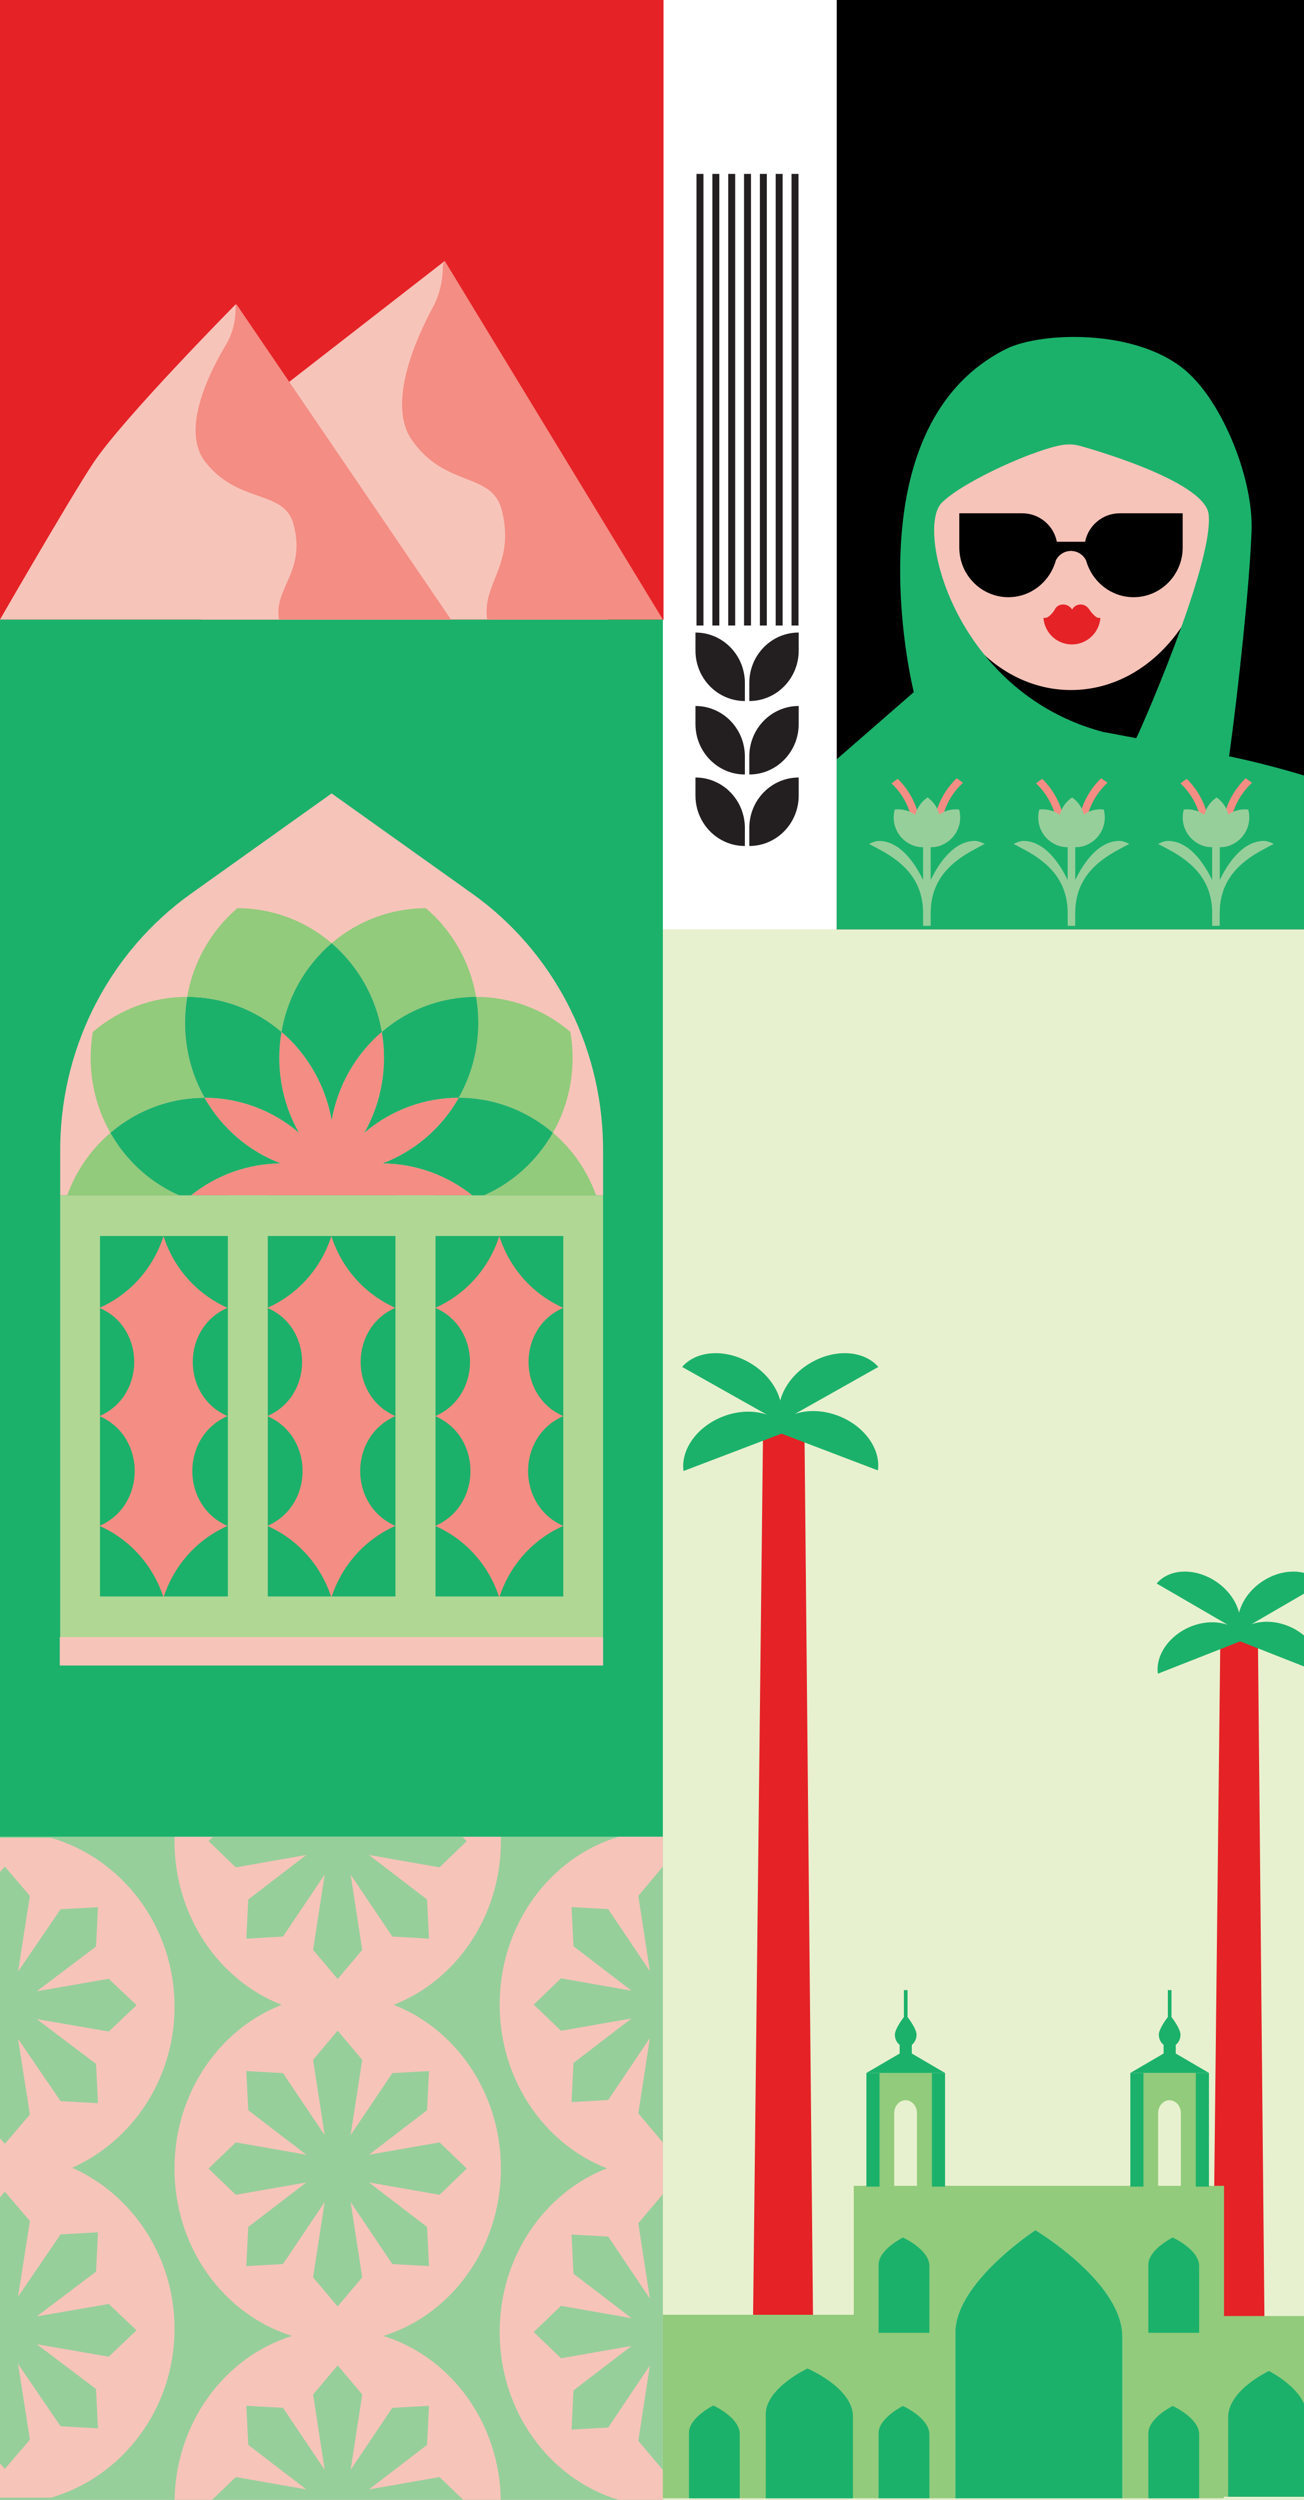 <svg width="240" height="460" viewBox="0 0 240 460" fill="none" xmlns="http://www.w3.org/2000/svg">
<rect x="0" y="0" width="240" height="460" fill="#333333" stroke="none"/>
<g clip-path="url(#clip0)">
<rect width="240" height="460" fill="white"/>
<path d="M122.123 0H-1V114.059H122.123V0Z" fill="#E52226"/>
<path d="M241 171H122V460H241V171Z" fill="#E8F1CF"/>
<path d="M241 0H154V171H241V0Z" fill="black"/>
<path d="M122 114H-1V338H122V114Z" fill="#1BB16B"/>
<path d="M122 338H0V460H122V338Z" fill="#97CF9B"/>
<path d="M178.529 118.733C178.529 118.733 193.272 136.72 205.199 139.568C217.126 142.42 220.162 112.482 220.162 112.482L218.642 110.508C218.642 110.508 206.823 128.709 178.529 118.733Z" fill="black"/>
<path d="M223.525 95.113C223.525 103.062 221.141 110.3 217.106 115.871C212.298 122.684 205.143 126.976 197.111 126.976C189.008 126.976 181.744 122.575 176.905 115.624C173.013 110.09 170.697 102.921 170.697 95.113C170.697 94.227 170.733 93.341 170.801 92.451C170.905 90.994 171.081 89.611 171.329 88.227C173.749 74.848 183.152 64.629 194.727 63.387C195.499 63.282 196.307 63.245 197.115 63.245C197.887 63.245 198.659 63.282 199.431 63.35C211.006 64.556 220.477 74.812 222.865 88.223C223.109 89.538 223.285 90.849 223.393 92.196C223.489 93.163 223.525 94.121 223.525 95.113Z" fill="#F7C4BA"/>
<path d="M202.53 113.701C202.322 116.432 200.038 118.584 197.286 118.584C194.487 118.584 192.251 116.432 192.047 113.701H192.407C193.083 113.701 194.011 112.419 194.119 112.18C194.403 111.565 194.999 111.233 195.675 111.233C196.351 111.233 196.971 111.602 197.334 112.18C197.594 111.602 198.214 111.233 198.89 111.233C199.566 111.233 200.134 111.598 200.498 112.18C200.618 112.366 201.586 113.701 202.21 113.701H202.53Z" fill="#E52226"/>
<path d="M217.671 94.451V100.758C217.671 105.957 213.36 110.152 208.148 109.881C204.532 109.695 201.421 107.28 200.173 103.975C200.073 103.716 199.989 103.453 199.917 103.19C199.661 102.631 199.253 102.178 198.741 101.855C198.269 101.555 197.705 101.381 197.105 101.381C196.505 101.381 195.941 101.555 195.469 101.855C194.977 102.162 194.581 102.603 194.321 103.133C194.249 103.416 194.161 103.695 194.045 103.975C192.805 107.276 189.694 109.695 186.078 109.881C180.858 110.152 176.559 105.957 176.559 100.758V94.451H188.146C191.289 94.451 193.937 96.705 194.513 99.694H199.717C200.293 96.705 202.941 94.451 206.084 94.451H217.671Z" fill="black"/>
<path d="M239.996 142.705C239.996 142.705 239.819 142.648 239.482 142.543C237.813 142.044 232.252 140.419 226.221 139.171C227.954 126.551 229.969 107.715 230.35 97.762C230.551 92.643 229.018 86.167 226.474 80.364C224.44 75.695 221.747 71.46 218.786 68.705C209.83 60.373 191.581 60.972 185.097 64.251C177.81 67.931 173.12 73.734 170.178 80.364C161.379 100.177 168.18 127.366 168.18 127.366L154 139.714V171H240V170.587L239.996 142.705ZM198.683 82.025C198.683 82.025 221.715 88.234 222.449 94.641C222.826 97.972 221.133 104.473 218.826 111.354C218.377 112.691 217.903 114.045 217.418 115.394C217.418 115.403 217.418 115.403 217.41 115.407V115.415C213.971 124.995 209.914 134.259 209.124 135.832C204.265 134.904 203.27 134.733 203.113 134.709C194.302 132.391 187.569 127.698 182.657 122.231L182.649 122.223C181.935 121.429 181.265 120.622 180.627 119.804C172.004 108.696 170.255 95.513 173.352 92.485C177.469 88.449 190.799 82.532 195.746 81.847C196.737 81.713 197.728 81.766 198.683 82.025Z" fill="#1BB16B"/>
<path d="M169.169 150.552C169.061 150.034 168.933 149.532 168.777 149.039C168.066 146.842 166.842 144.888 165.238 143.322C164.83 143.573 164.45 143.856 164.09 144.156C165.586 145.568 166.742 147.344 167.41 149.346C167.83 150.613 168.062 151.96 168.062 153.364C168.062 154.088 167.998 154.8 167.878 155.488C168.094 155.577 168.322 155.649 168.545 155.714C168.769 155.779 168.997 155.815 169.229 155.848C169.305 155.451 169.357 155.051 169.393 154.646C169.429 154.221 169.449 153.792 169.449 153.364C169.449 152.401 169.345 151.458 169.169 150.552Z" fill="#F48D83"/>
<path d="M176.062 143.217C174.47 144.758 173.23 146.668 172.502 148.812V148.82C172.306 149.399 172.146 149.977 172.026 150.58V150.588C171.842 151.486 171.746 152.409 171.746 153.367C171.746 153.829 171.77 154.29 171.818 154.743V154.751C171.854 155.123 171.902 155.495 171.97 155.855C172.11 155.843 172.242 155.815 172.374 155.791C172.582 155.754 172.786 155.694 172.99 155.629C173.098 155.588 173.214 155.552 173.318 155.507C173.202 154.816 173.142 154.096 173.142 153.371C173.142 151.972 173.37 150.632 173.782 149.374V149.366C174.466 147.307 175.666 145.478 177.226 144.054C176.862 143.743 176.466 143.468 176.062 143.217Z" fill="#F48D83"/>
<path d="M195.763 150.552C195.655 150.034 195.527 149.532 195.371 149.039C194.659 146.842 193.435 144.888 191.832 143.322C191.424 143.573 191.044 143.856 190.684 144.156C192.179 145.568 193.335 147.344 194.003 149.346C194.427 150.613 194.655 151.96 194.655 153.364C194.655 154.088 194.591 154.8 194.471 155.488C194.687 155.577 194.915 155.649 195.139 155.714C195.363 155.779 195.591 155.815 195.823 155.848C195.899 155.451 195.951 155.051 195.987 154.646C196.023 154.221 196.043 153.792 196.043 153.364C196.039 152.401 195.947 151.458 195.763 150.552Z" fill="#F48D83"/>
<path d="M202.655 143.217C201.063 144.758 199.824 146.668 199.096 148.812V148.82C198.9 149.399 198.74 149.977 198.62 150.58V150.588C198.436 151.486 198.348 152.409 198.348 153.367C198.348 153.829 198.368 154.29 198.412 154.743V154.751C198.448 155.123 198.5 155.495 198.564 155.855C198.704 155.843 198.836 155.815 198.968 155.791C199.176 155.754 199.38 155.694 199.584 155.629C199.692 155.588 199.808 155.552 199.916 155.507C199.8 154.816 199.74 154.096 199.74 153.371C199.74 151.972 199.968 150.632 200.379 149.374V149.366C201.063 147.307 202.263 145.478 203.823 144.054C203.455 143.743 203.063 143.468 202.655 143.217Z" fill="#F48D83"/>
<path d="M222.355 150.552C222.247 150.034 222.119 149.532 221.963 149.039C221.251 146.842 220.027 144.888 218.423 143.322C218.023 143.573 217.635 143.856 217.275 144.156C218.771 145.568 219.927 147.344 220.595 149.346V149.354C221.019 150.621 221.247 151.96 221.247 153.364C221.247 154.088 221.191 154.8 221.063 155.488C221.279 155.577 221.499 155.649 221.731 155.714C221.955 155.779 222.183 155.815 222.415 155.848H222.423C222.495 155.451 222.543 155.051 222.583 154.646C222.619 154.221 222.639 153.792 222.639 153.364C222.635 152.401 222.539 151.458 222.355 150.552Z" fill="#F48D83"/>
<path d="M229.251 143.217C227.659 144.758 226.419 146.668 225.699 148.812L225.691 148.82V148.828C225.495 149.399 225.335 149.981 225.215 150.58V150.588C225.031 151.486 224.943 152.409 224.943 153.367C224.943 153.829 224.963 154.29 225.007 154.743V154.751C225.043 155.123 225.095 155.495 225.159 155.855C225.287 155.843 225.411 155.823 225.539 155.799C225.575 155.791 225.615 155.787 225.655 155.779C225.687 155.77 225.719 155.766 225.751 155.754C225.839 155.734 225.923 155.714 226.007 155.686C226.179 155.641 226.351 155.584 226.515 155.512C226.399 154.82 226.339 154.1 226.339 153.375C226.339 151.976 226.567 150.637 226.979 149.378V149.37C227.671 147.311 228.871 145.482 230.423 144.058C230.051 143.743 229.663 143.468 229.251 143.217Z" fill="#F48D83"/>
<path d="M171.293 170.36V170.335V168.062C171.293 162.633 174.108 159.04 179.472 156.228C179.896 156.01 181.248 155.278 181.248 155.278C181.248 155.278 180.168 154.744 179.472 154.739C175.696 154.719 172.924 158.546 171.293 161.941V155.897C171.513 155.897 171.745 155.884 171.964 155.852C172.104 155.84 172.236 155.812 172.368 155.787C172.576 155.747 172.78 155.69 172.984 155.625C173.092 155.589 173.204 155.549 173.312 155.504C174.132 155.168 174.884 154.63 175.488 153.894C176.648 152.462 176.972 150.629 176.528 148.966C175.596 148.857 174.644 148.999 173.772 149.371C173.46 149.5 173.164 149.666 172.872 149.86C172.784 149.496 172.656 149.152 172.492 148.829V148.821C172.084 147.987 171.473 147.275 170.717 146.741C169.873 147.308 169.189 148.109 168.769 149.043C168.629 149.33 168.521 149.634 168.445 149.941C168.121 149.703 167.765 149.512 167.397 149.351C166.533 148.991 165.601 148.857 164.677 148.966C164.225 150.629 164.557 152.466 165.713 153.894C166.309 154.626 167.057 155.164 167.869 155.5C168.085 155.589 168.313 155.662 168.537 155.719C168.761 155.783 168.989 155.82 169.221 155.852C169.441 155.876 169.665 155.897 169.893 155.897V161.941C168.261 158.55 165.489 154.719 161.713 154.748C161.017 154.748 159.941 155.286 159.941 155.286C159.941 155.286 161.293 156.01 161.713 156.236C167.081 159.04 169.893 162.633 169.893 168.062V170.335V170.36H171.293V170.36Z" fill="#97CF9B"/>
<path d="M207.847 155.278C207.847 155.278 206.495 156.01 206.071 156.228C200.708 159.04 197.892 162.633 197.892 168.062V170.36H196.504V168.349C196.496 168.252 196.496 168.155 196.496 168.062C196.496 168.005 196.496 167.94 196.504 167.884V167.799C196.496 167.791 196.504 167.787 196.504 167.779C196.404 162.503 193.596 158.987 188.325 156.232C187.901 156.006 186.549 155.282 186.549 155.282C186.549 155.282 187.621 154.744 188.325 154.744C192.092 154.719 194.864 158.55 196.504 161.937V155.892C196.276 155.892 196.048 155.872 195.824 155.848C195.588 155.816 195.36 155.779 195.14 155.714C194.92 155.658 194.688 155.585 194.472 155.496C193.66 155.164 192.912 154.622 192.316 153.894C191.16 152.462 190.832 150.629 191.28 148.966C192.208 148.857 193.144 148.991 194.004 149.351C194.372 149.512 194.728 149.703 195.052 149.941C195.128 149.634 195.236 149.33 195.376 149.043C195.796 148.105 196.48 147.304 197.332 146.741C198.08 147.275 198.696 147.987 199.104 148.821V148.829C199.268 149.156 199.396 149.496 199.484 149.86C199.776 149.666 200.072 149.5 200.384 149.371C201.252 148.999 202.204 148.857 203.14 148.966C203.592 150.629 203.26 152.466 202.1 153.894C201.496 154.63 200.748 155.172 199.924 155.504C199.816 155.549 199.7 155.589 199.592 155.625C199.388 155.69 199.184 155.747 198.976 155.787C198.844 155.812 198.708 155.84 198.568 155.852C198.344 155.884 198.116 155.897 197.896 155.897V161.941C199.528 158.546 202.3 154.719 206.075 154.739C206.767 154.744 207.847 155.278 207.847 155.278Z" fill="#97CF9B"/>
<path d="M234.441 155.278C234.441 155.278 233.089 156.01 232.665 156.228C227.301 159.04 224.486 162.633 224.486 168.062V170.36H223.098V168.349C223.09 168.252 223.09 168.155 223.09 168.062C223.09 168.005 223.09 167.94 223.098 167.884V167.799C223.09 167.791 223.098 167.787 223.098 167.779C222.998 162.503 220.19 158.987 214.918 156.232C214.494 156.006 213.143 155.282 213.143 155.282C213.143 155.282 214.214 154.744 214.918 154.744C218.686 154.719 221.458 158.55 223.098 161.937V155.892C222.87 155.892 222.646 155.872 222.426 155.848H222.418C222.182 155.816 221.954 155.779 221.734 155.714C221.514 155.658 221.282 155.585 221.066 155.496C220.254 155.164 219.51 154.622 218.91 153.894C217.754 152.462 217.426 150.629 217.874 148.966C218.802 148.857 219.738 148.991 220.598 149.351C220.966 149.512 221.322 149.703 221.646 149.941C221.73 149.634 221.83 149.33 221.97 149.043C222.39 148.105 223.074 147.304 223.926 146.741C224.674 147.275 225.29 147.987 225.698 148.821V148.829V148.837C225.862 149.165 225.99 149.496 226.078 149.864C226.37 149.67 226.666 149.504 226.978 149.375C227.845 149.003 228.797 148.861 229.737 148.97C230.181 150.633 229.853 152.47 228.689 153.898C228.093 154.634 227.337 155.176 226.514 155.508C226.35 155.577 226.178 155.638 226.006 155.682C225.922 155.714 225.842 155.735 225.754 155.751C225.686 155.771 225.614 155.783 225.546 155.795C225.418 155.82 225.294 155.84 225.166 155.852C224.942 155.884 224.714 155.897 224.494 155.897V161.941C226.13 158.546 228.897 154.719 232.673 154.739C233.361 154.744 234.441 155.278 234.441 155.278Z" fill="#97CF9B"/>
<path d="M110.997 211.595V219.97H11.08V211.595C11.08 211.154 11.085 210.718 11.095 210.277C11.502 191.984 20.422 174.944 35.16 164.444L36.064 163.797L52.551 152.044L55.027 150.28L61.033 146L67.05 150.29L69.52 152.049L86.008 163.797L86.906 164.439C101.655 174.939 110.574 191.979 110.982 210.272C110.992 210.713 110.997 211.154 110.997 211.595Z" fill="#F7C4BA"/>
<path d="M101.774 208.442C100.59 207.429 99.308 206.507 97.918 205.69C93.665 203.184 89.014 201.996 84.432 201.996C86.725 197.942 88.037 193.241 88.037 188.229C88.037 186.595 87.899 184.996 87.634 183.438C94.112 183.432 100.217 185.813 104.976 189.883V189.893C106.056 196.138 105.02 202.718 101.774 208.442Z" fill="#92CB7B"/>
<path d="M101.775 208.44C101.003 209.809 100.1 211.122 99.073 212.375C96.274 215.778 92.841 218.319 89.088 219.968H86.913C82.218 216.214 76.373 214.114 70.322 214.099C76.299 211.863 81.289 207.543 84.433 201.995C89.015 201.995 93.661 203.188 97.919 205.694C99.304 206.506 100.591 207.433 101.775 208.44Z" fill="#1CB16B"/>
<path d="M109.724 219.969H89.092C92.839 218.32 96.277 215.779 99.077 212.376C100.103 211.123 101.007 209.81 101.778 208.441C105.442 211.579 108.138 215.578 109.724 219.969Z" fill="#92CB7B"/>
<path d="M33.002 219.972H12.359C13.951 215.582 16.642 211.582 20.316 208.455C21.087 209.823 21.981 211.131 23.007 212.379C25.807 215.782 29.25 218.328 33.002 219.972Z" fill="#92CB7B"/>
<path d="M51.755 214.099C45.709 214.114 39.865 216.214 35.169 219.968H32.998C29.246 218.324 25.803 215.778 23.004 212.375C21.977 211.122 21.084 209.814 20.312 208.45C21.491 207.433 22.783 206.511 24.168 205.694C28.431 203.183 33.072 201.995 37.654 201.995C40.793 207.543 45.783 211.863 51.755 214.099Z" fill="#1CB16B"/>
<path d="M37.646 201.996C33.064 201.996 28.422 203.178 24.159 205.689C22.769 206.506 21.488 207.428 20.304 208.446C17.058 202.727 16.021 196.137 17.092 189.887C21.851 185.807 27.961 183.427 34.439 183.432C34.174 184.99 34.036 186.589 34.036 188.223C34.041 193.24 35.357 197.941 37.646 201.996Z" fill="#92CB7B"/>
<path d="M35.17 219.968C39.865 216.214 45.705 214.114 51.756 214.099C45.783 211.864 40.793 207.544 37.65 201.996C43.947 201.996 50.115 204.256 54.997 208.426C51.81 202.787 50.714 196.197 51.805 189.882C56.603 193.997 59.913 199.745 61.043 206.125C62.168 199.75 65.473 194.002 70.271 189.882C71.362 196.197 70.257 202.797 67.074 208.426C71.956 204.251 78.134 201.996 84.431 201.996C81.287 207.544 76.298 211.869 70.32 214.099C76.376 214.114 82.216 216.214 86.911 219.968H35.17V219.968Z" fill="#F48D83"/>
<path d="M55.005 208.427C50.123 204.252 43.949 201.996 37.658 201.996C35.364 197.942 34.053 193.241 34.053 188.229C34.053 186.595 34.19 184.996 34.456 183.438C36.007 183.438 37.569 183.573 39.151 183.858C43.993 184.726 48.301 186.871 51.812 189.883C50.722 196.203 51.812 202.793 55.005 208.427Z" fill="#1CB16B"/>
<path d="M61.034 173.557C59.851 174.575 58.736 175.708 57.709 176.96C54.551 180.805 52.592 185.27 51.806 189.881C48.294 186.869 43.982 184.724 39.145 183.857C37.563 183.571 36.001 183.436 34.449 183.436C35.564 176.92 38.928 171.197 43.688 167.117C49.9 167.117 56.074 169.307 61.034 173.557Z" fill="#92CB7B"/>
<path d="M87.632 183.436C86.08 183.436 84.518 183.571 82.937 183.857C78.099 184.724 73.787 186.869 70.275 189.881C69.485 185.27 67.52 180.805 64.362 176.96C63.336 175.708 62.216 174.575 61.037 173.557C65.993 169.307 72.171 167.127 78.384 167.117C83.153 171.197 86.507 176.925 87.632 183.436Z" fill="#92CB7B"/>
<path d="M70.276 189.88C65.473 193.995 62.168 199.744 61.043 206.124C59.913 199.744 56.608 193.995 51.805 189.88C52.59 185.269 54.55 180.804 57.708 176.96C58.735 175.707 59.854 174.574 61.033 173.557C62.217 174.574 63.332 175.707 64.358 176.96C67.521 180.804 69.486 185.274 70.276 189.88Z" fill="#1CB16B"/>
<path d="M88.034 188.229C88.034 193.246 86.718 197.942 84.429 201.996C78.133 201.996 71.959 204.252 67.072 208.427C70.26 202.798 71.36 196.203 70.275 189.883C73.786 186.871 78.098 184.726 82.936 183.858C84.517 183.573 86.079 183.438 87.631 183.438C87.896 184.996 88.034 186.595 88.034 188.229Z" fill="#1CB16B"/>
<path d="M41.938 293.769H18.403V227.442H41.938V293.769ZM49.266 219.97H11.08V301.247H49.266V219.97Z" fill="#B1D794"/>
<path d="M72.807 293.769H49.272V227.442H72.807V293.769ZM80.135 219.97H41.949V301.247H80.135V219.97Z" fill="#B1D794"/>
<path d="M103.672 293.769H80.136V227.442H103.672V293.769ZM110.994 219.97H72.809V301.247H110.994V219.97Z" fill="#B1D794"/>
<path d="M111 301.247H11V306.479H111V301.247Z" fill="#F7C4BA"/>
<path d="M41.885 240.656C36.316 238.211 31.974 233.394 30.093 227.455C28.212 233.394 23.87 238.216 18.301 240.656C26.837 244.34 26.837 256.9 18.301 260.584C18.345 260.604 18.394 260.624 18.438 260.644C26.91 264.433 26.91 276.937 18.438 280.726C18.394 280.746 18.345 280.766 18.301 280.786C23.87 283.232 28.212 288.049 30.093 293.988C31.974 288.049 36.316 283.227 41.885 280.786C41.841 280.766 41.792 280.746 41.748 280.726C33.276 276.937 33.276 264.433 41.748 260.644C41.792 260.624 41.836 260.604 41.885 260.584C41.841 260.563 41.797 260.543 41.748 260.523C33.389 256.785 33.389 244.455 41.748 240.716C41.797 240.696 41.841 240.676 41.885 240.656Z" fill="#F48D83"/>
<path d="M72.784 240.656C67.214 238.211 62.872 233.394 60.991 227.455C59.11 233.394 54.769 238.216 49.199 240.656C57.735 244.34 57.735 256.9 49.199 260.584C49.243 260.604 49.292 260.624 49.337 260.644C57.809 264.433 57.809 276.937 49.337 280.726C49.292 280.746 49.243 280.766 49.199 280.786C54.769 283.232 59.11 288.049 60.991 293.988C62.872 288.049 67.214 283.227 72.784 280.786C72.739 280.766 72.69 280.746 72.646 280.726C64.174 276.937 64.174 264.433 72.646 260.644C72.69 260.624 72.734 260.604 72.784 260.584C72.739 260.563 72.695 260.543 72.646 260.523C64.287 256.785 64.287 244.455 72.646 240.716C72.695 240.696 72.739 240.676 72.784 240.656Z" fill="#F48D83"/>
<path d="M103.684 260.584C103.64 260.563 103.596 260.543 103.546 260.523C95.187 256.785 95.187 244.45 103.546 240.716C103.591 240.696 103.635 240.676 103.684 240.656C98.114 238.211 93.773 233.394 91.892 227.455C90.011 233.394 85.669 238.216 80.1 240.656C80.144 240.676 80.188 240.696 80.237 240.716C88.596 244.455 88.596 256.79 80.237 260.523C80.193 260.543 80.149 260.563 80.1 260.584C80.144 260.604 80.193 260.624 80.237 260.644C88.709 264.433 88.709 276.937 80.237 280.726C80.193 280.746 80.144 280.766 80.1 280.786C85.669 283.232 90.011 288.049 91.892 293.988C93.773 288.049 98.114 283.227 103.684 280.786C103.64 280.766 103.591 280.746 103.546 280.726C95.074 276.937 95.074 264.433 103.546 260.644C103.596 260.624 103.64 260.604 103.684 260.584Z" fill="#F48D83"/>
<path d="M81.884 48L49.619 73.07L37 114H112L111.094 97.001L81.884 50.279V48Z" fill="#F7C4BA"/>
<path d="M122 114H89.665C88.659 107.314 94.852 104.003 92.382 93.973C90.603 86.728 82.019 89.894 75.793 80.951C71.147 74.265 76.644 62.14 79.718 56.442C80.893 54.253 81.517 51.6 81.517 48.886L81.686 48.274L81.854 48L122 114Z" fill="#F48D83"/>
<path d="M83 114H0C0 114 12.768 91.863 17.113 85.275C22.512 77.094 43.379 56 43.379 56L83 114Z" fill="#F7C4BA"/>
<path d="M83 114H51.339C50.353 108.123 56.418 105.216 53.999 96.399C52.257 90.03 43.852 92.814 37.755 84.956C33.207 79.08 38.589 68.424 41.599 63.42C42.75 61.494 43.361 59.163 43.361 56.777V56.241L43.526 56L83 114Z" fill="#F48D83"/>
<path d="M128 143.071V146.395C128 151.52 132.072 155.675 137.094 155.675V152.351C137.094 147.226 133.022 143.071 128 143.071Z" fill="#231F20"/>
<path d="M137.906 152.351V155.675C142.929 155.675 147 151.52 147 146.395V143.071C141.978 143.071 137.906 147.226 137.906 152.351Z" fill="#231F20"/>
<path d="M128 129.912V133.236C128 138.361 132.072 142.516 137.094 142.516V139.192C137.094 134.067 133.022 129.912 128 129.912Z" fill="#231F20"/>
<path d="M137.906 139.192V142.516C142.929 142.516 147 138.361 147 133.236V129.912C141.978 129.912 137.906 134.067 137.906 139.192Z" fill="#231F20"/>
<path d="M128 116.395V119.718C128 124.844 132.072 128.999 137.094 128.999V125.675C137.094 120.549 133.022 116.395 128 116.395Z" fill="#231F20"/>
<path d="M147 116.395C141.978 116.395 137.906 120.549 137.906 125.675V128.999C142.929 128.999 147 124.844 147 119.718V116.395Z" fill="#231F20"/>
<path d="M129.471 32H128.189V115.103H129.471V32Z" fill="#231F20"/>
<path d="M132.393 32H131.111V115.103H132.393V32Z" fill="#231F20"/>
<path d="M135.313 32H134.031V115.103H135.313V32Z" fill="#231F20"/>
<path d="M138.219 32H136.938V115.103H138.219V32Z" fill="#231F20"/>
<path d="M141.135 32H139.854V115.103H141.135V32Z" fill="#231F20"/>
<path d="M144.046 32H142.764V115.103H144.046V32Z" fill="#231F20"/>
<path d="M146.962 32H145.68V115.103H146.962V32Z" fill="#231F20"/>
<path d="M92.185 338.786C92.185 352.633 83.96 364.436 72.433 368.919C69.228 370.167 65.761 370.849 62.147 370.849C58.534 370.849 55.067 370.167 51.861 368.919C40.339 364.431 32.117 352.633 32.117 338.786C32.117 338.522 32.117 338.262 32.129 338.002H92.173C92.185 338.262 92.185 338.522 92.185 338.786Z" fill="#F7C4BA"/>
<path d="M80.894 343.619L67.914 341.342L78.596 349.528L78.957 356.737L72.201 356.354L64.534 344.954L66.67 358.805L62.145 364.169L57.624 358.805L59.752 344.954L52.084 356.354L45.337 356.737L45.689 349.528L56.372 341.342L43.399 343.619L38.371 338.79L39.191 338H85.094L85.914 338.79L80.894 343.619Z" fill="#97CF9B"/>
<path d="M92.185 399.043C92.185 416.751 78.737 431.106 62.151 431.106C45.565 431.106 32.117 416.751 32.117 399.043C32.117 381.336 45.565 366.98 62.151 366.98C78.737 366.986 92.185 381.336 92.185 399.043Z" fill="#F7C4BA"/>
<path d="M85.918 399.045L80.894 394.221L67.918 396.493L78.6 388.312L78.957 381.104L72.205 381.481L64.534 392.886L66.67 379.035L62.145 373.666L57.62 379.035L59.755 392.886L52.084 381.481L45.333 381.104L45.689 388.312L56.372 396.493L43.395 394.221L38.371 399.045L43.395 403.875L56.372 401.598L45.689 409.784L45.333 416.992L52.084 416.615L59.755 405.209L57.62 419.061L62.145 424.425L66.67 419.061L64.534 405.209L72.205 416.615L78.957 416.992L78.6 409.784L67.918 401.598L80.894 403.875L85.918 399.045Z" fill="#97CF9B"/>
<path d="M121.997 338V400.929C118.383 400.929 114.916 400.251 111.711 399.003C100.189 394.515 91.967 382.717 91.967 368.871C91.967 354.184 101.223 341.795 113.839 338H121.997Z" fill="#F7C4BA"/>
<path d="M122 343.489V394.248L117.479 388.884L119.607 375.033L111.94 386.433L105.192 386.81L105.545 379.607L116.227 371.421L103.251 373.693L98.227 368.869L103.251 364.039L116.227 366.316L105.545 358.13L105.192 350.917L111.94 351.304L119.607 362.705L117.479 348.853L122 343.489Z" fill="#97CF9B"/>
<path d="M121.997 397.071V460H113.839C101.223 456.205 91.967 443.826 91.967 429.129C91.967 415.283 100.192 403.485 111.711 399.002C114.916 397.749 118.383 397.071 121.997 397.071Z" fill="#F7C4BA"/>
<path d="M122 403.748V454.507L117.479 449.143L119.607 435.286L111.94 446.697L105.192 447.074L105.545 439.866L116.227 431.68L103.251 433.957L98.227 429.127L103.251 424.303L116.227 426.575L105.545 418.389L105.192 411.186L111.94 411.563L119.607 422.963L117.479 409.117L122 403.748Z" fill="#97CF9B"/>
<path d="M32.123 369.262C32.123 383.2 23.573 395.082 11.593 399.595C8.261 400.851 4.658 401.533 0.902 401.533C0.597 401.533 0.297 401.528 0 401.512V338.187H9.382C22.507 342.007 32.123 354.478 32.123 369.262Z" fill="#F7C4BA"/>
<path d="M20.012 373.831L6.773 371.547L17.676 379.777L18.035 387.019L11.149 386.64L3.326 375.178L5.504 389.103L0.889 394.496L0 393.461V344.501L0.889 343.467L5.504 348.86L3.326 362.784L11.149 351.323L18.035 350.939L17.676 358.186L6.773 366.416L20.012 364.126L25.14 368.981L20.012 373.831Z" fill="#97CF9B"/>
<path d="M32.123 428.529C32.123 443.317 22.503 455.782 9.382 459.602H0V396.276C0.301 396.261 0.597 396.256 0.902 396.256C4.658 396.256 8.261 396.938 11.593 398.199C23.577 402.712 32.123 414.592 32.123 428.529Z" fill="#F7C4BA"/>
<path d="M20.012 433.663L6.773 431.373L17.676 439.603L18.035 446.85L11.149 446.471L3.326 434.999L5.504 448.929L0.889 454.322L0 453.282V404.327L0.889 403.293L5.504 408.691L3.326 422.611L11.149 411.149L18.035 410.77L17.676 418.012L6.773 426.242L20.012 423.958L25.14 428.808L20.012 433.663Z" fill="#97CF9B"/>
<path d="M92.171 459.996H32.131C32.388 445.681 41.438 433.664 53.757 429.843C56.42 429.013 59.237 428.569 62.149 428.569C65.061 428.569 67.879 429.013 70.541 429.843C82.864 433.664 91.914 445.681 92.171 459.996Z" fill="#F7C4BA"/>
<path d="M85.255 459.993H39.039L43.401 455.806L56.374 458.083L45.692 449.897L45.339 442.693L52.087 443.07L59.754 454.471L57.626 440.62L62.147 435.256L66.672 440.62L64.536 454.471L72.203 443.07L78.959 442.693L78.598 449.897L67.916 458.083L80.897 455.806L85.255 459.993Z" fill="#97CF9B"/>
<path d="M149.638 426.844H138.596L140.458 261.497L148.039 261.058L149.638 426.844Z" fill="#E52226"/>
<path d="M154.249 260.516C151.46 259.454 148.612 259.409 146.293 260.186L161.655 251.536C159.093 248.567 153.926 248.115 149.389 250.671C146.37 252.37 144.319 255.017 143.602 257.714C142.885 255.017 140.834 252.37 137.815 250.668C133.275 248.112 128.111 248.567 125.545 251.533L141.13 260.309C138.804 259.517 135.942 259.56 133.139 260.628C128.278 262.48 125.259 266.77 125.806 270.685L143.839 263.814L161.579 270.573C162.129 266.658 159.11 262.368 154.249 260.516Z" fill="#1BB16B"/>
<path d="M232.961 451.963H222.922L224.613 300.243H231.509L232.961 451.963Z" fill="#E52226"/>
<path d="M236.995 299.171C234.652 298.251 232.259 298.212 230.311 298.885L243.216 291.389C241.06 288.815 236.723 288.423 232.912 290.639C230.376 292.111 228.653 294.406 228.051 296.743C227.448 294.406 225.725 292.111 223.19 290.636C219.376 288.42 215.038 288.815 212.883 291.386L225.977 298.992C224.023 298.306 221.619 298.342 219.265 299.268C215.185 300.873 212.646 304.591 213.105 307.984L228.252 302.03L243.154 307.887C243.61 304.494 241.075 300.776 236.995 299.171Z" fill="#1BB16B"/>
<path d="M225.281 402.224V426.022H225.232V459.718H206.57V429.968C206.57 423.916 200.735 418.032 196.113 414.323C193.08 411.883 190.56 410.385 190.56 410.385C190.56 410.385 175.833 420.011 175.833 429.223V459.718H157.139V402.224H225.281Z" fill="#92CB7B"/>
<path d="M220.701 429.266H211.35V416.751C211.35 413.947 215.828 411.737 215.828 411.737C215.828 411.737 220.701 413.926 220.701 416.977V429.266V429.266Z" fill="#1BB16B"/>
<path d="M171.054 429.266H161.703V416.751C161.703 413.947 166.182 411.737 166.182 411.737C166.182 411.737 171.054 413.926 171.054 416.977V429.266Z" fill="#1BB16B"/>
<path d="M220.705 447.964V459.717H211.354V447.742C211.354 444.938 215.832 442.732 215.832 442.732C215.832 442.732 220.705 444.926 220.705 447.964Z" fill="#1BB16B"/>
<path d="M171.054 447.964V459.717H161.703V447.742C161.703 444.938 166.182 442.732 166.182 442.732C166.182 442.732 171.054 444.926 171.054 447.964Z" fill="#1BB16B"/>
<path d="M171.636 381.438V402.365H168.767V388.847C168.767 388.189 168.534 387.595 168.153 387.164C167.776 386.737 167.255 386.469 166.677 386.469C165.514 386.469 164.579 387.528 164.579 388.847V402.365H161.711V381.438H171.636Z" fill="#92CB7B"/>
<path d="M161.879 381.443H159.461V402.366H161.879V381.443Z" fill="#1BB16B"/>
<path d="M173.935 381.443H171.518V402.366H173.935V381.443Z" fill="#1BB16B"/>
<path d="M170.314 379.334L167.814 377.873V376.283C168.343 375.877 168.691 375.19 168.691 374.412C168.691 373.487 167.601 371.909 167.032 371.151V366.2H166.36V371.151C165.79 371.909 164.7 373.487 164.7 374.412C164.7 375.19 165.048 375.877 165.577 376.283V377.877L163.077 379.338L159.459 381.452H166.696H173.932L170.314 379.334Z" fill="#1BB16B"/>
<path d="M220.21 381.438V402.365H217.341V388.847C217.341 388.189 217.108 387.595 216.727 387.164C216.35 386.737 215.829 386.469 215.252 386.469C214.092 386.469 213.153 387.528 213.153 388.847V402.365H210.289V381.438H220.21Z" fill="#92CB7B"/>
<path d="M210.457 381.443H208.039V402.366H210.457V381.443Z" fill="#1BB16B"/>
<path d="M222.506 381.443H220.088V402.366H222.506V381.443Z" fill="#1BB16B"/>
<path d="M218.894 379.334L216.394 377.873V376.283C216.923 375.877 217.271 375.19 217.271 374.412C217.271 373.487 216.181 371.909 215.612 371.151V366.2H214.94V371.151C214.37 371.909 213.28 373.483 213.28 374.408C213.28 375.186 213.628 375.873 214.157 376.279V377.873L211.657 379.334L208.039 381.447H215.276H222.512L218.894 379.334Z" fill="#1BB16B"/>
<path d="M206.567 429.973V459.723H175.834V429.224C175.834 420.012 190.561 410.386 190.561 410.386C190.561 410.386 193.077 411.888 196.114 414.324C200.732 418.037 206.567 423.921 206.567 429.973Z" fill="#1BB16B"/>
<path d="M240.48 426.18H224.592V459.431H240.48V426.18Z" fill="#92CB7B"/>
<path d="M240.483 444.458V459.43H226.039V444.836C226.039 439.752 233.56 436.299 233.56 436.299C233.56 436.299 240.483 439.785 240.483 444.458Z" fill="#1BB16B"/>
<path d="M157.2 425.952H122V459.715H157.2V425.952Z" fill="#92CB7B"/>
<path d="M136.148 447.887V459.719H126.805V447.665C126.805 444.861 131.284 442.646 131.284 442.646C131.284 442.646 133.115 443.471 134.529 444.814C135.422 445.656 136.148 446.71 136.148 447.887Z" fill="#1BB16B"/>
<path d="M156.978 444.63V459.719H140.936V444.241C140.936 439.428 148.619 435.837 148.619 435.837C148.619 435.837 156.978 439.399 156.978 444.63Z" fill="#1BB16B"/>
</g>
<defs>
<clipPath id="clip0">
<rect width="240" height="460" fill="white"/>
</clipPath>
</defs>
</svg>
